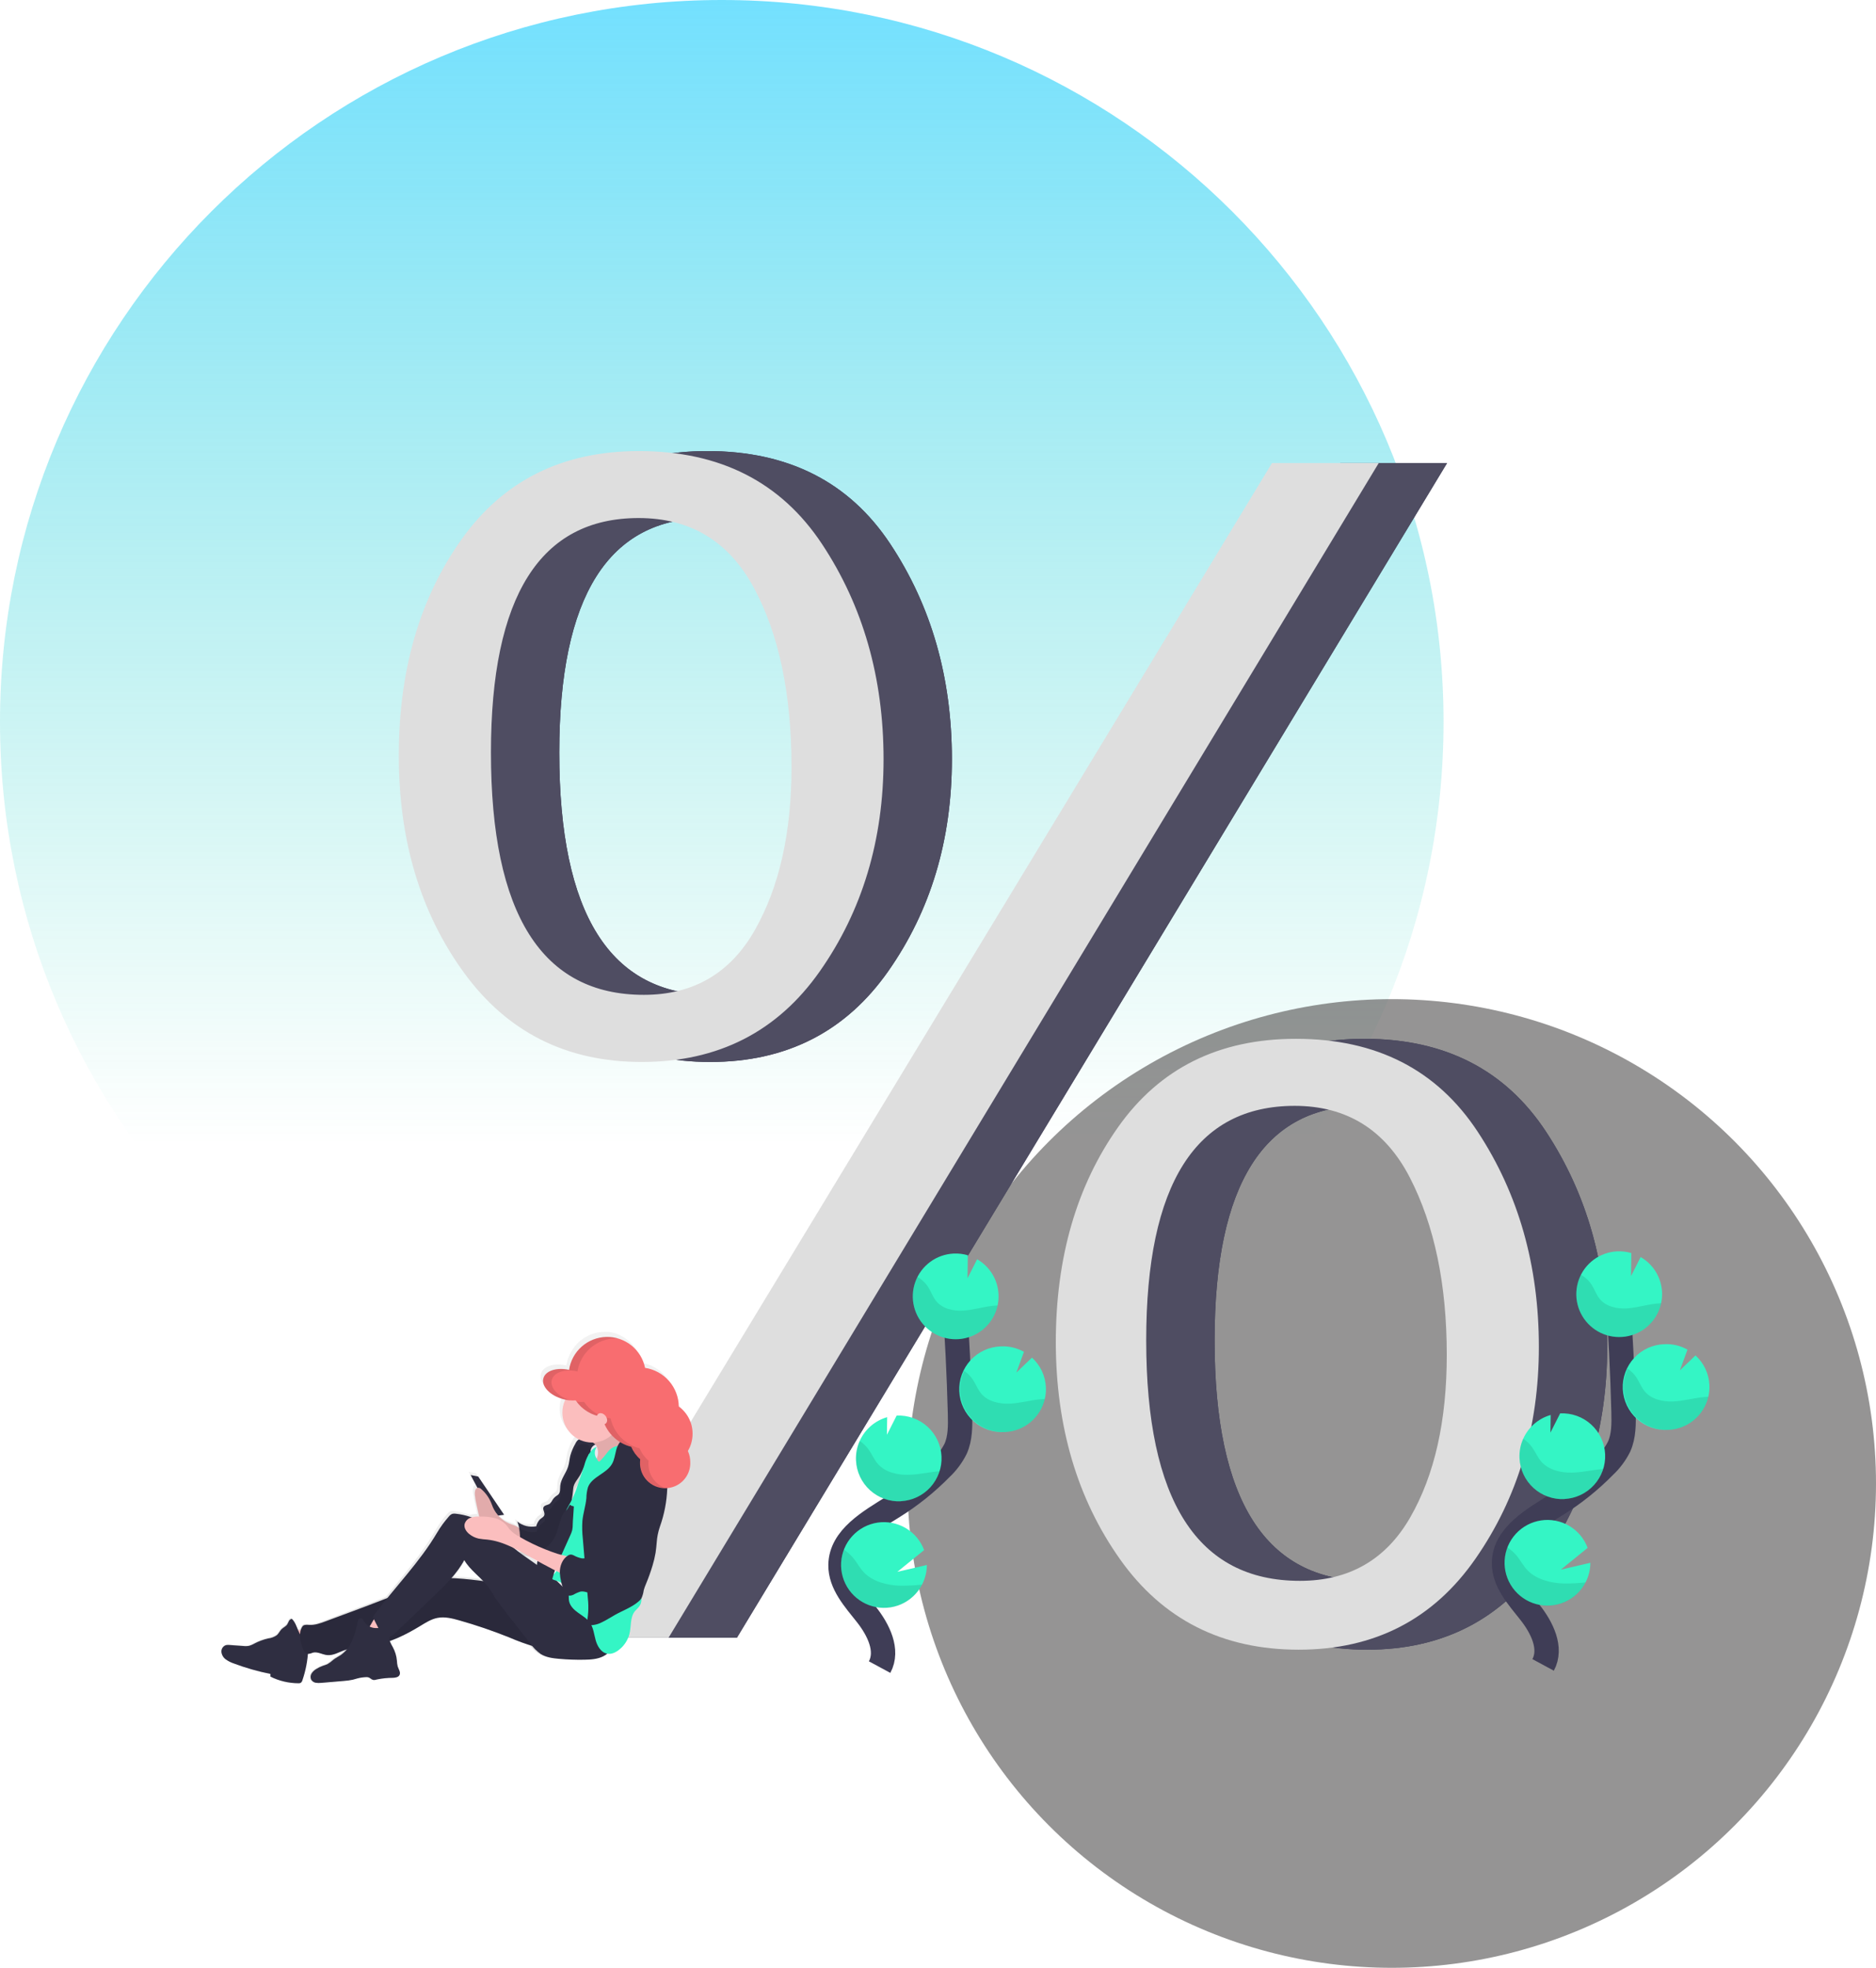 <svg width="308" height="323" viewBox="0 0 308 323" fill="none" xmlns="http://www.w3.org/2000/svg">
<path d="M237 118.5C237 183.946 183.946 237 118.5 237C53.054 237 0 183.946 0 118.5C0 53.054 53.054 0 118.5 0C183.946 0 237 53.054 237 118.5Z" fill="url(#paint0_linear_168_4)" fill-opacity="0.62"/>
<circle cx="228.5" cy="243.5" r="79.5" fill="#545353" fill-opacity="0.62"/>
<path d="M116.561 174.313C104.213 174.313 94.481 169.416 87.366 159.621C80.251 149.827 76.693 137.962 76.693 124.026C76.693 109.996 80.134 98.155 87.015 88.503C93.896 78.851 103.603 74.03 116.134 74.04C129.424 74.04 139.437 79.125 146.173 89.295C152.909 99.466 156.279 111.237 156.281 124.608C156.281 137.884 152.795 149.488 145.822 159.422C138.849 169.357 129.096 174.32 116.561 174.313ZM116.923 163.295C125.047 163.295 131.119 159.758 135.138 152.682C139.158 145.607 141.168 136.688 141.168 125.924C141.168 113.944 139.111 104.134 134.997 96.494C130.883 88.855 124.574 85.034 116.069 85.032C99.904 85.032 91.821 97.861 91.821 123.52C91.821 150.039 100.186 163.298 116.916 163.295H116.923ZM120.991 268.804H103.131L220.057 76.003H237.58L120.991 268.804ZM224.432 270.782C211.898 270.782 202.127 265.84 195.118 255.957C188.109 246.073 184.59 234.207 184.561 220.358C184.561 206.422 187.977 194.628 194.81 184.976C201.643 175.324 211.373 170.503 224.002 170.512C237.197 170.512 247.14 175.598 253.83 185.768C260.521 195.938 263.867 207.708 263.87 221.078C263.87 234.266 260.406 245.849 253.479 255.827C246.552 265.804 236.867 270.789 224.425 270.782H224.432ZM224.642 259.482C232.727 259.482 238.766 256.005 242.759 249.05C246.752 242.096 248.749 233.213 248.749 222.401C248.749 210.83 246.728 201.126 242.687 193.289C238.646 185.452 232.35 181.528 223.799 181.516C207.539 181.516 199.41 194.345 199.41 220.004C199.405 246.325 207.813 259.485 224.635 259.482H224.642Z" fill="#3F3D56"/>
<path d="M116.561 174.313C104.213 174.313 94.481 169.416 87.366 159.621C80.251 149.827 76.693 137.962 76.693 124.026C76.693 109.996 80.134 98.155 87.015 88.503C93.896 78.851 103.603 74.03 116.134 74.04C129.424 74.04 139.437 79.125 146.173 89.295C152.909 99.466 156.279 111.237 156.281 124.608C156.281 137.884 152.795 149.488 145.822 159.422C138.849 169.357 129.096 174.32 116.561 174.313ZM116.923 163.295C125.047 163.295 131.119 159.758 135.138 152.682C139.158 145.607 141.168 136.688 141.168 125.924C141.168 113.944 139.111 104.134 134.997 96.494C130.883 88.855 124.574 85.034 116.069 85.032C99.904 85.032 91.821 97.861 91.821 123.52C91.821 150.039 100.186 163.298 116.916 163.295H116.923ZM120.991 268.804H103.131L220.057 76.003H237.58L120.991 268.804ZM224.432 270.782C211.898 270.782 202.127 265.84 195.118 255.957C188.109 246.073 184.59 234.207 184.561 220.358C184.561 206.422 187.977 194.628 194.81 184.976C201.643 175.324 211.373 170.503 224.002 170.512C237.197 170.512 247.14 175.598 253.83 185.768C260.521 195.938 263.867 207.708 263.87 221.078C263.87 234.266 260.406 245.849 253.479 255.827C246.552 265.804 236.867 270.789 224.425 270.782H224.432ZM224.642 259.482C232.727 259.482 238.766 256.005 242.759 249.05C246.752 242.096 248.749 233.213 248.749 222.401C248.749 210.83 246.728 201.126 242.687 193.289C238.646 185.452 232.35 181.528 223.799 181.516C207.539 181.516 199.41 194.345 199.41 220.004C199.405 246.325 207.813 259.485 224.635 259.482H224.642Z" fill="#3F3D56"/>
<path opacity="0.15" d="M116.561 174.313C104.213 174.313 94.481 169.416 87.366 159.621C80.251 149.827 76.693 137.962 76.693 124.026C76.693 109.996 80.134 98.155 87.015 88.503C93.896 78.851 103.603 74.03 116.134 74.04C129.424 74.04 139.437 79.125 146.173 89.295C152.909 99.466 156.279 111.237 156.281 124.608C156.281 137.884 152.795 149.488 145.822 159.422C138.849 169.357 129.096 174.32 116.561 174.313ZM116.923 163.295C125.047 163.295 131.119 159.758 135.138 152.682C139.158 145.607 141.168 136.688 141.168 125.924C141.168 113.944 139.111 104.134 134.997 96.494C130.883 88.855 124.574 85.034 116.069 85.032C99.904 85.032 91.821 97.861 91.821 123.52C91.821 150.039 100.186 163.298 116.916 163.295H116.923ZM120.991 268.804H103.131L220.057 76.003H237.58L120.991 268.804ZM224.432 270.782C211.898 270.782 202.127 265.84 195.118 255.957C188.109 246.073 184.59 234.207 184.561 220.358C184.561 206.422 187.977 194.628 194.81 184.976C201.643 175.324 211.373 170.503 224.002 170.512C237.197 170.512 247.14 175.598 253.83 185.768C260.521 195.938 263.867 207.708 263.87 221.078C263.87 234.266 260.406 245.849 253.479 255.827C246.552 265.804 236.867 270.789 224.425 270.782H224.432ZM224.642 259.482C232.727 259.482 238.766 256.005 242.759 249.05C246.752 242.096 248.749 233.213 248.749 222.401C248.749 210.83 246.728 201.126 242.687 193.289C238.646 185.452 232.35 181.528 223.799 181.516C207.539 181.516 199.41 194.345 199.41 220.004C199.405 246.325 207.813 259.485 224.635 259.482H224.642Z" fill="#ABABAB"/>
<path d="M105.342 174.313C92.994 174.313 83.262 169.416 76.147 159.621C69.032 149.827 65.474 137.962 65.474 124.026C65.474 109.996 68.915 98.155 75.796 88.503C82.677 78.851 92.383 74.03 104.915 74.04C118.204 74.04 128.217 79.125 134.954 89.295C141.69 99.466 145.059 111.237 145.062 124.608C145.062 137.884 141.575 149.488 134.603 159.422C127.63 169.357 117.876 174.32 105.342 174.313ZM105.704 163.295C113.828 163.295 119.899 159.758 123.919 152.682C127.939 145.607 129.948 136.688 129.948 125.924C129.948 113.944 127.891 104.134 123.778 96.494C119.664 88.855 113.355 85.034 104.85 85.032C88.685 85.032 80.602 97.861 80.602 123.52C80.602 150.039 88.967 163.298 105.697 163.295H105.704ZM109.772 268.804H91.912L208.837 76.003H226.361L109.772 268.804ZM213.213 270.782C200.679 270.782 190.907 265.84 183.898 255.957C176.889 246.073 173.37 234.207 173.341 220.358C173.341 206.422 176.758 194.628 183.591 184.976C190.423 175.324 200.154 170.503 212.782 170.512C225.977 170.512 235.92 175.598 242.611 185.768C249.301 195.938 252.648 207.708 252.65 221.078C252.65 234.266 249.187 245.849 242.26 255.827C235.333 265.804 225.648 270.789 213.206 270.782H213.213ZM213.423 259.482C221.508 259.482 227.547 256.005 231.54 249.05C235.533 242.096 237.53 233.213 237.53 222.401C237.53 210.83 235.509 201.126 231.468 193.289C227.426 185.452 221.128 181.528 212.572 181.516C196.313 181.516 188.183 194.345 188.183 220.004C188.183 246.325 196.594 259.485 213.416 259.482H213.423Z" fill="#DEDEDE"/>
<path d="M144.414 273.642C145.905 270.88 144.211 267.495 142.264 265.029C140.317 262.563 137.943 260.003 137.994 256.861C138.066 252.352 142.858 249.687 146.679 247.293C149.522 245.519 152.143 243.414 154.489 241.023C155.472 240.102 156.284 239.015 156.889 237.812C157.682 236.048 157.656 234.041 157.613 232.11C157.446 225.669 157.128 219.237 156.657 212.815" stroke="#3F3D56" stroke-width="4" stroke-miterlimit="10"/>
<path d="M163.939 212.461C163.884 211.283 163.534 210.137 162.92 209.13C162.306 208.122 161.448 207.286 160.425 206.697L158.847 209.814L158.894 206.039C158.141 205.819 157.357 205.725 156.574 205.761C155.183 205.826 153.842 206.302 152.721 207.128C151.601 207.955 150.75 209.095 150.278 210.404C149.806 211.713 149.733 213.133 150.068 214.483C150.404 215.834 151.132 217.055 152.162 217.992C153.192 218.929 154.477 219.54 155.854 219.747C157.232 219.955 158.639 219.75 159.9 219.157C161.161 218.565 162.217 217.613 162.936 216.421C163.655 215.229 164.004 213.851 163.939 212.461Z" fill="#34F5C5"/>
<path d="M151.381 260.097C150.642 261.532 149.432 262.669 147.953 263.318C146.475 263.967 144.818 264.088 143.26 263.661C141.703 263.235 140.34 262.286 139.399 260.974C138.459 259.663 137.999 258.068 138.095 256.458C138.192 254.847 138.84 253.319 139.931 252.129C141.021 250.939 142.488 250.16 144.085 249.922C145.683 249.685 147.313 250.003 148.703 250.824C150.093 251.645 151.159 252.918 151.721 254.431L147.32 258.007L152.17 256.879C152.168 257.999 151.897 259.103 151.381 260.097Z" fill="#34F5C5"/>
<path d="M147.903 246.425C146.979 246.469 146.055 246.33 145.185 246.016C144.315 245.703 143.515 245.221 142.831 244.599C142.147 243.977 141.593 243.226 141.199 242.39C140.806 241.554 140.581 240.648 140.538 239.725C140.483 238.623 140.691 237.523 141.146 236.518C141.567 235.578 142.188 234.741 142.967 234.067C143.746 233.393 144.664 232.898 145.655 232.616L145.615 235.509L147.211 232.356C149.077 232.268 150.902 232.925 152.283 234.182C153.664 235.438 154.489 237.192 154.576 239.056C154.664 240.92 154.006 242.743 152.749 244.123C151.491 245.503 149.736 246.327 147.87 246.414L147.903 246.425Z" fill="#34F5C5"/>
<path d="M164.999 235.06C164.064 235.122 163.127 234.998 162.241 234.693C161.355 234.389 160.538 233.911 159.839 233.287C159.14 232.664 158.573 231.907 158.17 231.062C157.768 230.217 157.538 229.3 157.494 228.365C157.45 227.43 157.593 226.495 157.915 225.616C158.237 224.737 158.731 223.931 159.369 223.245C160.007 222.559 160.775 222.007 161.628 221.621C162.482 221.235 163.404 221.024 164.341 220.998C165.657 220.934 166.964 221.244 168.112 221.891L166.867 225.297L169.429 222.842C170.804 224.095 171.626 225.841 171.713 227.698C171.745 228.35 171.684 229.002 171.532 229.637C171.182 231.127 170.354 232.464 169.175 233.442C167.997 234.421 166.53 234.989 164.999 235.06Z" fill="#34F5C5"/>
<path opacity="0.1" d="M162.991 214.338C161.366 214.515 159.788 215.021 158.156 215.122C156.523 215.223 154.732 214.833 153.7 213.564C153.143 212.884 152.868 212.02 152.398 211.275C151.953 210.581 151.344 210.009 150.624 209.608C150.172 210.5 149.916 211.478 149.871 212.477C149.827 213.475 149.997 214.472 150.368 215.4C150.74 216.329 151.305 217.167 152.027 217.86C152.748 218.553 153.609 219.084 154.552 219.418C155.495 219.753 156.498 219.882 157.496 219.799C158.493 219.715 159.461 219.421 160.335 218.934C161.209 218.447 161.969 217.78 162.565 216.977C163.161 216.174 163.579 215.253 163.791 214.276C163.523 214.291 163.259 214.309 162.991 214.338Z" fill="black"/>
<path opacity="0.1" d="M164.999 235.06C163.786 235.116 162.578 234.857 161.494 234.308C160.41 233.76 159.487 232.942 158.813 231.932C158.139 230.922 157.737 229.755 157.648 228.544C157.558 227.334 157.783 226.121 158.3 225.023C158.858 225.4 159.339 225.882 159.715 226.44C160.218 227.196 160.522 228.071 161.112 228.765C162.198 230.056 164.084 230.475 165.781 230.399C167.478 230.324 169.121 229.839 170.815 229.676C171.05 229.655 171.289 229.64 171.539 229.633C171.189 231.126 170.361 232.463 169.181 233.443C168 234.423 166.532 234.991 164.999 235.06Z" fill="black"/>
<path opacity="0.1" d="M147.903 246.425C146.979 246.469 146.055 246.33 145.185 246.016C144.315 245.703 143.515 245.221 142.831 244.599C142.147 243.977 141.593 243.226 141.199 242.39C140.806 241.554 140.581 240.648 140.538 239.725C140.483 238.623 140.691 237.523 141.146 236.518C141.727 236.904 142.231 237.394 142.633 237.964C143.18 238.734 143.524 239.624 144.164 240.336C145.351 241.656 147.349 242.122 149.148 242.079C150.946 242.036 152.571 241.616 154.305 241.482C153.875 242.864 153.03 244.079 151.885 244.963C150.739 245.848 149.349 246.358 147.903 246.425Z" fill="black"/>
<path opacity="0.1" d="M151.381 260.097C150.561 261.706 149.154 262.939 147.45 263.541C145.746 264.142 143.876 264.066 142.227 263.329C140.577 262.591 139.275 261.248 138.588 259.578C137.902 257.908 137.885 256.038 138.54 254.355C139.12 254.736 139.641 255.2 140.085 255.733C140.755 256.55 141.197 257.476 141.971 258.235C143.419 259.645 145.735 260.227 147.805 260.282C148.999 260.291 150.193 260.23 151.381 260.097Z" fill="black"/>
<path d="M253.349 273.281C254.84 270.518 253.146 267.134 251.199 264.668C249.252 262.202 246.878 259.641 246.928 256.499C247.001 251.99 251.793 249.325 255.614 246.932C258.457 245.157 261.078 243.053 263.424 240.661C264.407 239.74 265.219 238.653 265.824 237.451C266.616 235.686 266.591 233.679 266.548 231.748C266.381 225.307 266.063 218.876 265.592 212.454" stroke="#3F3D56" stroke-width="4" stroke-miterlimit="10"/>
<path d="M272.874 212.099C272.819 210.921 272.469 209.775 271.855 208.768C271.241 207.761 270.383 206.924 269.36 206.335L267.782 209.452L267.829 205.677C267.076 205.458 266.292 205.364 265.509 205.399C264.118 205.464 262.777 205.94 261.656 206.767C260.535 207.593 259.685 208.733 259.213 210.042C258.741 211.351 258.668 212.771 259.003 214.122C259.338 215.473 260.067 216.694 261.097 217.631C262.127 218.568 263.412 219.178 264.789 219.386C266.166 219.593 267.574 219.388 268.835 218.796C270.095 218.204 271.152 217.252 271.871 216.06C272.59 214.868 272.939 213.489 272.874 212.099Z" fill="#34F5C5"/>
<path d="M260.315 259.735C259.577 261.17 258.366 262.307 256.888 262.956C255.409 263.605 253.753 263.726 252.195 263.3C250.638 262.873 249.275 261.924 248.334 260.613C247.394 259.301 246.933 257.706 247.03 256.096C247.127 254.485 247.775 252.957 248.865 251.767C249.956 250.577 251.423 249.798 253.02 249.561C254.617 249.323 256.248 249.642 257.638 250.462C259.028 251.283 260.094 252.557 260.656 254.069L256.255 257.645L261.104 256.517C261.102 257.638 260.832 258.741 260.315 259.735Z" fill="#34F5C5"/>
<path d="M256.838 246.064C255.914 246.107 254.99 245.968 254.12 245.655C253.25 245.341 252.45 244.86 251.766 244.238C251.082 243.615 250.528 242.865 250.134 242.028C249.741 241.192 249.516 240.287 249.473 239.363C249.418 238.261 249.626 237.162 250.081 236.156C250.501 235.216 251.123 234.38 251.902 233.706C252.681 233.031 253.599 232.536 254.59 232.254L254.55 235.147L256.146 231.994H256.164C257.088 231.951 258.012 232.09 258.882 232.403C259.752 232.717 260.552 233.198 261.236 233.82C261.92 234.443 262.474 235.193 262.868 236.029C263.261 236.866 263.486 237.771 263.529 238.694C263.573 239.618 263.433 240.54 263.12 241.41C262.806 242.279 262.324 243.078 261.702 243.761C261.079 244.445 260.327 244.999 259.49 245.392C258.653 245.785 257.747 246.01 256.823 246.053L256.838 246.064Z" fill="#34F5C5"/>
<path d="M273.934 234.699C272.999 234.761 272.061 234.636 271.175 234.332C270.289 234.027 269.473 233.549 268.774 232.926C268.075 232.302 267.508 231.546 267.105 230.7C266.702 229.855 266.472 228.938 266.429 228.003C266.385 227.068 266.528 226.134 266.85 225.255C267.172 224.375 267.666 223.569 268.304 222.883C268.941 222.197 269.71 221.645 270.563 221.26C271.417 220.874 272.339 220.662 273.276 220.636C274.592 220.572 275.899 220.882 277.047 221.53L275.802 224.936L278.364 222.481C279.739 223.733 280.561 225.48 280.648 227.337C280.68 227.988 280.619 228.641 280.467 229.275C280.116 230.766 279.289 232.102 278.11 233.081C276.931 234.06 275.465 234.628 273.934 234.699Z" fill="#34F5C5"/>
<path opacity="0.1" d="M271.926 213.976C270.301 214.153 268.723 214.659 267.09 214.761C265.458 214.862 263.667 214.471 262.635 213.202C262.078 212.522 261.803 211.658 261.332 210.913C260.888 210.22 260.279 209.647 259.559 209.246C259.107 210.138 258.85 211.116 258.806 212.115C258.762 213.114 258.931 214.11 259.303 215.039C259.675 215.967 260.24 216.805 260.962 217.498C261.683 218.191 262.544 218.722 263.487 219.057C264.43 219.391 265.433 219.521 266.431 219.437C267.428 219.354 268.396 219.059 269.27 218.572C270.144 218.086 270.904 217.419 271.5 216.616C272.096 215.812 272.514 214.892 272.725 213.914C272.458 213.929 272.193 213.947 271.926 213.976Z" fill="black"/>
<path opacity="0.1" d="M273.934 234.699C272.721 234.754 271.513 234.495 270.429 233.947C269.345 233.399 268.422 232.58 267.748 231.57C267.074 230.56 266.672 229.393 266.583 228.183C266.493 226.972 266.718 225.759 267.235 224.661C267.793 225.039 268.274 225.52 268.65 226.078C269.153 226.834 269.457 227.709 270.047 228.403C271.133 229.694 273.019 230.114 274.716 230.038C276.413 229.962 278.056 229.477 279.75 229.315C279.985 229.293 280.224 229.279 280.474 229.271C280.124 230.764 279.296 232.102 278.116 233.081C276.935 234.061 275.467 234.629 273.934 234.699Z" fill="black"/>
<path opacity="0.1" d="M256.838 246.064C255.914 246.107 254.99 245.968 254.12 245.655C253.25 245.341 252.45 244.86 251.766 244.238C251.082 243.615 250.528 242.865 250.134 242.028C249.741 241.192 249.516 240.286 249.473 239.363C249.418 238.261 249.626 237.162 250.081 236.156C250.661 236.543 251.166 237.033 251.568 237.602C252.115 238.373 252.459 239.262 253.099 239.974C254.286 241.294 256.284 241.761 258.083 241.717C259.827 241.681 261.506 241.255 263.24 241.121C262.81 242.502 261.965 243.717 260.82 244.602C259.674 245.486 258.284 245.997 256.838 246.064Z" fill="black"/>
<path opacity="0.1" d="M260.316 259.736C259.496 261.345 258.089 262.578 256.385 263.179C254.681 263.781 252.811 263.705 251.161 262.967C249.512 262.229 248.21 260.887 247.523 259.216C246.837 257.546 246.82 255.676 247.475 253.993C248.055 254.375 248.575 254.839 249.02 255.371C249.69 256.188 250.131 257.114 250.906 257.873C252.353 259.284 254.67 259.866 256.74 259.92C257.934 259.93 259.128 259.868 260.316 259.736Z" fill="black"/>
<path d="M113.083 234.695C113.09 233.819 112.891 232.952 112.503 232.166C112.115 231.38 111.547 230.696 110.847 230.168C110.76 226.852 108.393 224.144 105.349 223.724C105.114 222.598 104.586 221.553 103.819 220.695C103.052 219.837 102.071 219.196 100.977 218.836C100.711 218.751 100.439 218.687 100.163 218.644H100.084L99.942 218.626H99.823H99.704H99.548H99.454H99.197C96.092 218.626 93.508 220.998 92.976 224.126C90.967 223.663 89.125 224.263 88.796 225.532C88.71 225.869 88.729 226.223 88.85 226.549C89.19 227.532 90.297 228.472 91.799 228.939L91.995 228.997C92.093 229.025 92.19 229.047 92.288 229.069H92.353C91.801 230.245 91.723 231.588 92.134 232.821C92.546 234.053 93.416 235.08 94.564 235.69C94.519 235.714 94.476 235.742 94.434 235.773C94.249 235.943 94.101 236.15 94 236.38C93.637 237.016 93.355 237.696 93.16 238.402C93.015 239.005 92.99 239.638 92.798 240.235C92.469 241.32 91.622 242.271 91.524 243.424C91.481 243.938 91.564 244.541 91.199 244.892C91.108 244.97 91.011 245.042 90.909 245.105C90.653 245.281 90.436 245.507 90.272 245.771C90.165 245.989 90.022 246.187 89.849 246.357C89.519 246.606 88.977 246.581 88.814 246.964C88.651 247.347 89.071 247.799 88.973 248.219C88.893 248.559 88.52 248.714 88.249 248.942C87.945 249.271 87.733 249.674 87.634 250.11C87.093 250.214 86.536 250.198 86.002 250.062C85.469 249.927 84.972 249.675 84.547 249.325C84.692 249.698 84.799 250.084 84.865 250.479C84.434 250.02 83.725 249.886 83.2 249.647C82.524 249.337 81.919 248.889 81.427 248.331L82.375 248.201L78.177 241.837L76.939 241.584L78.05 243.713C77.96 243.757 77.88 243.821 77.817 243.9C77.754 243.978 77.71 244.071 77.689 244.169C77.629 244.405 77.614 244.65 77.645 244.892C77.704 245.463 77.799 246.029 77.931 246.588L78.253 248.085C78.28 248.225 78.315 248.364 78.358 248.501C77.938 248.486 77.519 248.533 77.113 248.642C76.281 248.334 75.414 248.129 74.533 248.031C74.339 247.997 74.14 248.007 73.95 248.06C73.735 248.159 73.548 248.311 73.407 248.501C72.683 249.337 72.041 250.24 71.489 251.198C69.234 255.118 66.223 258.539 63.404 262.082C61.457 262.874 59.495 263.626 57.53 264.371L53.307 265.98C52.463 266.302 51.588 266.631 50.69 266.573C50.285 266.548 49.792 266.486 49.565 266.83C49.453 267 49.367 267.185 49.308 267.38C49.159 267.38 49.011 267.416 48.873 267.423H48.848C48.58 266.758 48.349 266.045 47.835 265.561C47.731 265.577 47.633 265.618 47.55 265.681C47.467 265.744 47.4 265.827 47.357 265.922C47.255 266.11 47.194 266.316 47.078 266.49C46.85 266.823 46.456 266.985 46.173 267.267C45.891 267.55 45.714 267.991 45.41 268.265C44.984 268.575 44.485 268.768 43.962 268.826C43.179 269.01 42.423 269.297 41.715 269.679C41.453 269.84 41.174 269.968 40.882 270.063C40.562 270.124 40.233 270.135 39.909 270.095L37.672 269.932C37.473 269.906 37.271 269.915 37.075 269.958C36.845 270.042 36.649 270.2 36.518 270.408C36.387 270.615 36.328 270.86 36.351 271.104C36.378 271.346 36.455 271.58 36.577 271.792C36.698 272.003 36.861 272.188 37.057 272.333C37.445 272.618 37.875 272.841 38.331 272.995C40.274 273.747 42.278 274.334 44.32 274.749V275.201C45.736 275.913 47.299 276.285 48.884 276.286C49.001 276.295 49.118 276.274 49.224 276.224C49.371 276.114 49.472 275.955 49.51 275.776C49.985 274.358 50.285 272.887 50.404 271.397C50.684 271.379 50.957 271.309 51.211 271.191C51.982 270.981 52.746 271.509 53.538 271.596C54.515 271.701 55.424 271.133 56.347 270.782C56.481 270.732 56.614 270.688 56.748 270.645C56.485 270.985 56.174 271.286 55.826 271.538C55.442 271.813 55.011 272.015 54.635 272.301C54.322 272.586 53.987 272.846 53.632 273.078C53.383 273.195 53.125 273.294 52.861 273.375C52.48 273.514 52.115 273.697 51.776 273.921C51.472 274.1 51.214 274.347 51.023 274.644C50.927 274.782 50.868 274.943 50.851 275.111C50.835 275.278 50.862 275.448 50.929 275.602C50.997 275.756 51.102 275.891 51.237 275.993C51.371 276.095 51.529 276.161 51.696 276.184C51.998 276.238 52.307 276.247 52.612 276.21C53.821 276.119 55.026 276.007 56.231 275.899C56.741 275.865 57.248 275.792 57.747 275.682C58.011 275.617 58.272 275.53 58.536 275.461C58.987 275.342 59.449 275.273 59.915 275.255C60.05 275.244 60.186 275.258 60.317 275.295C60.599 275.385 60.798 275.656 61.084 275.729C61.27 275.747 61.457 275.721 61.631 275.653C62.513 275.461 63.413 275.366 64.316 275.367C64.71 275.345 65.174 275.27 65.358 274.904C65.583 274.452 65.206 273.946 65.058 273.458C64.982 273.148 64.941 272.83 64.935 272.511C64.866 271.723 64.639 270.957 64.269 270.258C64.072 269.932 63.906 269.588 63.773 269.231C65.502 268.574 67.157 267.735 68.71 266.729C69.6 266.175 70.519 265.579 71.525 265.376C72.698 265.141 73.907 265.452 75.061 265.785C77.811 266.58 80.516 267.523 83.164 268.609C84.431 269.126 85.698 269.676 86.993 270.055C87.372 270.566 87.83 271.013 88.35 271.379C89.219 271.939 90.279 272.102 91.3 272.182C92.679 272.307 94.063 272.359 95.448 272.337C96.504 272.319 97.594 272.247 98.538 271.766C98.769 271.647 98.986 271.504 99.186 271.339C99.91 271.469 100.652 271.082 101.22 270.587C101.972 269.948 102.514 269.097 102.776 268.146C103.109 266.841 102.852 265.319 103.656 264.252C103.869 263.966 104.148 263.735 104.358 263.445C104.616 263.058 104.743 262.598 104.72 262.133L104.756 262.079C104.938 261.659 105.059 261.216 105.118 260.762C105.213 260.408 105.334 260.061 105.48 259.725C105.888 258.716 106.243 257.686 106.544 256.64C106.753 255.946 106.917 255.24 107.036 254.525C107.123 253.954 107.173 253.379 107.22 252.804C107.278 251.904 107.454 251.015 107.742 250.161C108.456 248.121 108.86 245.985 108.939 243.825C108.939 243.782 108.939 243.742 108.939 243.699C109.99 243.584 110.96 243.081 111.66 242.289C112.359 241.498 112.738 240.474 112.721 239.418C112.722 238.781 112.589 238.152 112.331 237.57C112.83 236.694 113.09 235.703 113.083 234.695ZM92.617 259.54C92.679 259.761 92.751 259.981 92.824 260.202C92.491 259.873 92.161 259.533 91.825 259.208C91.959 259.247 92.093 259.291 92.223 259.338C92.362 259.393 92.495 259.46 92.621 259.54H92.617ZM90.996 258.455C89.02 256.742 86.733 255.411 84.71 253.755C85.795 254.301 86.881 254.934 87.967 255.541C89.231 256.264 90.51 256.956 91.803 257.617C91.591 257.938 91.321 258.218 91.007 258.441L90.996 258.455ZM91.839 254.138L91.933 254.04C91.933 254.283 91.933 254.51 91.933 254.717C91.756 254.659 91.571 254.601 91.401 254.536C91.558 254.408 91.705 254.271 91.843 254.124L91.839 254.138ZM74.442 258.781C75.256 257.861 75.964 256.853 76.552 255.776C77.334 257.147 78.608 258.134 79.694 259.28C77.949 259.034 76.201 258.842 74.446 258.766L74.442 258.781Z" fill="url(#paint1_linear_168_4)"/>
<path d="M77.265 242.111L78.514 242.365L82.766 248.642L80.888 248.895L77.265 242.111Z" fill="#2F2E41"/>
<path d="M47.028 267.589C47.364 268.702 47.779 269.789 48.269 270.844C49.678 270.549 51.064 270.154 52.416 269.661C52.155 269.254 51.867 268.864 51.555 268.493C51.223 268.124 50.825 267.819 50.383 267.593C49.952 267.405 49.42 267.546 48.96 267.571C48.316 267.595 47.672 267.601 47.028 267.589Z" fill="#FBBEBE"/>
<path d="M50.39 269.267C49.688 269.046 49.257 268.338 48.971 267.654C48.685 266.971 48.453 266.226 47.911 265.723C47.807 265.74 47.71 265.781 47.626 265.844C47.543 265.907 47.477 265.99 47.433 266.085C47.328 266.266 47.267 266.472 47.147 266.646C46.923 266.971 46.525 267.13 46.239 267.408C45.953 267.687 45.775 268.11 45.468 268.388C45.041 268.695 44.542 268.887 44.02 268.945C43.231 269.124 42.469 269.406 41.755 269.784C41.49 269.937 41.208 270.059 40.915 270.146C40.592 270.207 40.261 270.218 39.934 270.178L37.679 270.016C37.479 269.991 37.276 270 37.079 270.045C36.849 270.124 36.653 270.279 36.522 270.484C36.39 270.688 36.332 270.931 36.355 271.173C36.385 271.414 36.465 271.646 36.589 271.854C36.714 272.063 36.88 272.243 37.079 272.384C37.471 272.664 37.903 272.883 38.36 273.035C40.324 273.773 42.346 274.35 44.404 274.76V275.204C45.834 275.912 47.408 276.283 49.004 276.289C49.128 276.3 49.252 276.279 49.365 276.228C49.512 276.12 49.615 275.964 49.655 275.787C50.196 274.207 50.512 272.558 50.592 270.891C50.634 270.469 50.602 270.043 50.498 269.632C50.375 269.227 50.795 269.397 50.404 269.238" fill="#2F2E41"/>
<path d="M93.616 260.777C86.932 261.182 80.331 259.222 73.635 259.012C72.804 258.962 71.97 259.015 71.153 259.171C70.3 259.4 69.475 259.72 68.692 260.126C65.105 261.793 61.392 263.174 57.682 264.556L53.426 266.139C52.572 266.454 51.693 266.776 50.784 266.721C50.379 266.696 49.883 266.635 49.651 266.975C48.96 267.998 49.289 269.506 49.745 270.656C49.894 271.017 50.144 271.433 50.542 271.476C50.823 271.457 51.099 271.387 51.356 271.27C52.13 271.064 52.905 271.585 53.701 271.668C54.689 271.773 55.605 271.212 56.535 270.869C58.077 270.301 59.763 270.319 61.385 270.048C64.106 269.596 66.625 268.334 68.985 266.895C69.882 266.349 70.794 265.763 71.822 265.564C73.005 265.333 74.225 265.637 75.387 265.966C78.156 266.749 80.883 267.677 83.555 268.746C84.946 269.35 86.372 269.869 87.826 270.301C90.994 271.135 94.345 270.94 97.395 269.744C98.48 269.321 99.624 268.576 99.685 267.423C99.722 266.765 99.211 266.186 98.871 265.615C98.65 265.253 98.433 264.892 98.194 264.548C97.043 262.871 95.647 260.654 93.616 260.777Z" fill="#2F2E41"/>
<path opacity="0.1" d="M93.616 260.777C86.932 261.182 80.331 259.222 73.635 259.012C72.804 258.962 71.97 259.015 71.153 259.171C70.3 259.4 69.475 259.72 68.692 260.126C65.105 261.793 61.392 263.174 57.682 264.556L53.426 266.139C52.572 266.454 51.693 266.776 50.784 266.721C50.379 266.696 49.883 266.635 49.651 266.975C48.96 267.998 49.289 269.506 49.745 270.656C49.894 271.017 50.144 271.433 50.542 271.476C50.823 271.457 51.099 271.387 51.356 271.27C52.13 271.064 52.905 271.585 53.701 271.668C54.689 271.773 55.605 271.212 56.535 270.869C58.077 270.301 59.763 270.319 61.385 270.048C64.106 269.596 66.625 268.334 68.985 266.895C69.882 266.349 70.794 265.763 71.822 265.564C73.005 265.333 74.225 265.637 75.387 265.966C78.156 266.749 80.883 267.677 83.555 268.746C84.946 269.35 86.372 269.869 87.826 270.301C90.994 271.135 94.345 270.94 97.395 269.744C98.48 269.321 99.624 268.576 99.685 267.423C99.722 266.765 99.211 266.186 98.871 265.615C98.65 265.253 98.433 264.892 98.194 264.548C97.043 262.871 95.647 260.654 93.616 260.777Z" fill="black"/>
<path d="M59.857 267.915C60.904 268.269 61.959 268.597 63.02 268.898C63.617 267.918 64.732 267.239 64.986 266.121C65 266.073 65 266.021 64.986 265.973C64.958 265.925 64.916 265.888 64.866 265.865C64.103 265.444 63.257 265.197 62.387 265.141C61.699 265.098 61.388 265.814 61.077 266.316C60.968 266.519 60.136 268.009 59.857 267.915Z" fill="#FBBEBE"/>
<path d="M61.33 267.199C61.018 267.147 60.719 267.03 60.455 266.857C60.19 266.683 59.964 266.456 59.792 266.19C59.644 265.933 59.488 265.586 59.191 265.604C58.895 265.622 58.793 265.948 58.732 266.219C58.531 267.232 58.242 268.225 57.867 269.188C57.489 270.153 56.848 270.993 56.017 271.614C55.63 271.881 55.2 272.084 54.819 272.366C54.503 272.648 54.164 272.904 53.806 273.132C53.554 273.248 53.294 273.344 53.028 273.422C52.638 273.558 52.265 273.739 51.917 273.961C51.612 274.139 51.353 274.387 51.161 274.684C51.068 274.834 51.014 275.005 51.002 275.182C50.991 275.358 51.023 275.535 51.095 275.696C51.173 275.827 51.278 275.94 51.403 276.028C51.528 276.116 51.669 276.177 51.819 276.206C52.124 276.257 52.435 276.264 52.742 276.228C53.962 276.137 55.178 276.029 56.394 275.92C56.909 275.889 57.42 275.818 57.925 275.711C58.193 275.646 58.453 275.559 58.717 275.49C59.173 275.374 59.64 275.306 60.111 275.288C60.247 275.277 60.384 275.291 60.516 275.327C60.798 275.418 60.997 275.689 61.287 275.754C61.473 275.773 61.662 275.749 61.837 275.682C62.727 275.494 63.634 275.399 64.544 275.4C64.942 275.378 65.413 275.302 65.594 274.944C65.822 274.499 65.445 274 65.293 273.523C65.218 273.217 65.176 272.905 65.166 272.59C65.098 271.813 64.87 271.059 64.497 270.374C64.186 269.802 63.773 269.173 63.979 268.566C64.09 268.376 64.161 268.165 64.186 267.947C64.135 266.967 61.88 267.329 61.33 267.199Z" fill="#2F2E41"/>
<path d="M83.595 250.067C82.411 249.544 81.462 248.603 80.931 247.423C80.823 247.17 80.729 246.906 80.624 246.649C80.271 245.801 79.726 245.046 79.031 244.444C78.957 244.362 78.866 244.297 78.764 244.254C78.662 244.211 78.552 244.191 78.441 244.194C78.334 244.226 78.238 244.286 78.162 244.367C78.085 244.448 78.032 244.548 78.007 244.657C77.945 244.893 77.929 245.138 77.96 245.38C78.022 245.941 78.118 246.498 78.25 247.047L78.575 248.523C78.616 248.749 78.684 248.97 78.778 249.181C78.917 249.428 79.101 249.648 79.321 249.828C79.618 250.103 79.918 250.367 80.222 250.623C80.389 250.775 80.573 250.908 80.769 251.021C81.09 251.173 81.433 251.273 81.785 251.318C83.114 251.564 84.464 251.918 85.582 252.764C85.582 252.764 85.582 251.777 85.556 251.679C85.543 251.393 85.445 251.118 85.274 250.887C84.854 250.435 84.131 250.302 83.595 250.067Z" fill="#FBBEBE"/>
<path opacity="0.1" d="M83.595 250.067C82.411 249.544 81.462 248.603 80.931 247.423C80.823 247.17 80.729 246.906 80.624 246.649C80.271 245.801 79.726 245.046 79.031 244.444C78.957 244.362 78.866 244.297 78.764 244.254C78.662 244.211 78.552 244.191 78.441 244.194C78.334 244.226 78.238 244.286 78.162 244.367C78.085 244.448 78.032 244.548 78.007 244.657C77.945 244.893 77.929 245.138 77.96 245.38C78.022 245.941 78.118 246.498 78.25 247.047L78.575 248.523C78.616 248.749 78.684 248.97 78.778 249.181C78.917 249.428 79.101 249.648 79.321 249.828C79.618 250.103 79.918 250.367 80.222 250.623C80.389 250.775 80.573 250.908 80.769 251.021C81.09 251.173 81.433 251.273 81.785 251.318C83.114 251.564 84.464 251.918 85.582 252.764C85.582 252.764 85.582 251.777 85.556 251.679C85.543 251.393 85.445 251.118 85.274 250.887C84.854 250.435 84.131 250.302 83.595 250.067Z" fill="black"/>
<path d="M97.203 238.785C98.1 238.785 98.828 238.053 98.828 237.15C98.828 236.248 98.1 235.516 97.203 235.516C96.305 235.516 95.578 236.248 95.578 237.15C95.578 238.053 96.305 238.785 97.203 238.785Z" fill="#2F2E41"/>
<path d="M96.197 236.163C95.76 236.064 95.303 236.13 94.912 236.348C94.724 236.514 94.575 236.718 94.474 236.948C94.108 237.572 93.824 238.241 93.627 238.937C93.482 239.533 93.457 240.155 93.265 240.745C92.932 241.829 92.078 242.751 91.98 243.883C91.937 244.389 92.02 244.986 91.651 245.33C91.559 245.406 91.461 245.475 91.358 245.536C91.101 245.708 90.883 245.932 90.717 246.194C90.607 246.429 90.453 246.641 90.265 246.819C89.932 247.065 89.385 247.04 89.223 247.42C89.06 247.799 89.48 248.24 89.382 248.653C89.302 248.989 88.926 249.144 88.658 249.376C88.353 249.699 88.139 250.097 88.039 250.529C87.496 250.632 86.936 250.615 86.4 250.481C85.863 250.347 85.362 250.098 84.93 249.752C85.383 250.869 85.394 252.102 85.412 253.306C85.464 253.692 85.361 254.082 85.126 254.391C86.421 254.42 87.681 254.753 88.944 255.053C89.484 255.234 90.069 255.234 90.609 255.053C90.897 254.897 91.156 254.692 91.372 254.445C92.06 253.748 92.78 252.999 92.947 252.026C92.991 251.479 93 250.93 92.976 250.381C93.042 249.704 93.182 249.036 93.392 248.389C93.755 247.045 93.998 245.672 94.116 244.285C94.192 243.428 94.93 242.741 95.321 241.974C96.045 240.528 96.805 239.027 96.863 237.407C96.913 236.879 96.732 236.232 96.197 236.163Z" fill="#2F2E41"/>
<path opacity="0.1" d="M96.266 237.045C95.83 236.946 95.372 237.012 94.981 237.23C94.794 237.396 94.644 237.6 94.544 237.83C94.178 238.454 93.893 239.123 93.697 239.819C93.552 240.415 93.527 241.037 93.335 241.627C93.002 242.711 92.148 243.633 92.05 244.765C92.007 245.271 92.09 245.868 91.721 246.212C91.629 246.288 91.531 246.357 91.427 246.418C91.17 246.59 90.952 246.814 90.787 247.076C90.676 247.311 90.523 247.523 90.335 247.701C90.002 247.947 89.455 247.922 89.292 248.302C89.129 248.681 89.549 249.122 89.451 249.535C89.372 249.871 88.996 250.026 88.728 250.258C88.423 250.581 88.209 250.979 88.109 251.411C87.565 251.514 87.006 251.497 86.469 251.363C85.933 251.229 85.431 250.98 85 250.634C85.452 251.751 85.463 252.984 85.481 254.188C85.534 254.573 85.431 254.964 85.195 255.273C86.491 255.302 87.751 255.635 89.014 255.935C89.554 256.116 90.138 256.116 90.678 255.935C90.967 255.779 91.226 255.574 91.442 255.327C92.13 254.629 92.85 253.881 93.016 252.908C93.06 252.361 93.07 251.812 93.045 251.263C93.112 250.586 93.251 249.918 93.462 249.271C93.825 247.927 94.067 246.553 94.185 245.167C94.261 244.31 95 243.623 95.39 242.856C96.114 241.41 96.874 239.909 96.932 238.289C96.983 237.761 96.802 237.114 96.266 237.045Z" fill="black"/>
<path d="M94.677 262.183C93.283 261.522 92.266 260.289 91.141 259.233C88.991 257.215 86.364 255.791 84.105 253.899C82.611 252.648 81.272 251.191 79.625 250.142C78.177 249.219 76.534 248.644 74.826 248.461C74.631 248.427 74.43 248.437 74.24 248.49C74.024 248.586 73.836 248.736 73.693 248.924C72.963 249.745 72.315 250.635 71.757 251.582C68.894 256.434 64.83 260.517 61.461 265.033C61.352 265.139 61.288 265.282 61.281 265.434C61.274 265.585 61.324 265.734 61.421 265.85L62.105 267.192C62.488 267.94 63.104 268.815 63.914 268.667C64.286 268.56 64.619 268.348 64.873 268.056L67.95 265.116L71.174 262.035C73.063 260.227 74.985 258.383 76.219 256.076C77.182 257.743 78.89 258.835 80.063 260.365C80.508 260.943 80.87 261.583 81.268 262.198C81.908 263.185 82.632 264.111 83.356 265.033L87.058 269.752C87.525 270.424 88.105 271.011 88.77 271.487C89.646 272.041 90.714 272.189 91.745 272.279C93.135 272.406 94.53 272.456 95.925 272.431C96.989 272.413 98.097 272.344 99.038 271.871C99.979 271.397 100.778 270.424 100.728 269.365C100.67 268.81 100.488 268.274 100.196 267.799C98.889 265.376 97.159 263.351 94.677 262.183Z" fill="#2F2E41"/>
<path d="M98.202 239.537C98.891 239.537 99.45 238.975 99.45 238.282C99.45 237.589 98.891 237.027 98.202 237.027C97.512 237.027 96.953 237.589 96.953 238.282C96.953 238.975 97.512 239.537 98.202 239.537Z" fill="#E8E8F0"/>
<path d="M97.927 237.338C98.209 237.9 98.258 238.549 98.064 239.146C97.871 239.734 97.601 240.293 97.261 240.81C96.968 241.343 96.617 241.843 96.215 242.3C98.144 242.394 100.015 241.638 101.716 240.719C103.087 239.996 104.455 239.074 105.186 237.696C104.969 237.748 104.743 237.754 104.523 237.714C104.303 237.673 104.094 237.587 103.909 237.461C103.541 237.205 103.211 236.898 102.928 236.55L101.962 235.465C101.734 235.227 101.533 234.964 101.365 234.681C101.153 234.296 101.064 233.856 101.108 233.419C100.723 233.821 100.293 234.178 99.827 234.482C99.135 234.934 98.379 235.259 97.68 235.704C97.434 235.863 96.888 236.12 97.029 236.427C97.17 236.735 97.731 236.991 97.927 237.338Z" fill="#FBBEBE"/>
<path opacity="0.1" d="M97.927 237.338C98.209 237.9 98.258 238.549 98.064 239.146C97.871 239.734 97.601 240.293 97.261 240.81C96.968 241.343 96.617 241.843 96.215 242.3C98.144 242.394 100.015 241.638 101.716 240.719C103.087 239.996 104.455 239.074 105.186 237.696C104.969 237.748 104.743 237.754 104.523 237.714C104.303 237.673 104.094 237.587 103.909 237.461C103.541 237.205 103.211 236.898 102.928 236.55L101.962 235.465C101.734 235.227 101.533 234.964 101.365 234.681C101.153 234.296 101.064 233.856 101.108 233.419C100.723 233.821 100.293 234.178 99.827 234.482C99.135 234.934 98.379 235.259 97.68 235.704C97.434 235.863 96.888 236.12 97.029 236.427C97.17 236.735 97.731 236.991 97.927 237.338Z" fill="black"/>
<path d="M97.952 237.526C97.757 237.802 97.652 238.131 97.652 238.468C97.652 238.806 97.757 239.135 97.952 239.41C98.006 239.479 98.213 239.909 98.314 239.913C98.399 239.906 98.478 239.866 98.535 239.801C98.972 239.344 99.38 238.861 99.758 238.355C100.139 237.841 100.691 237.48 101.314 237.335C102.07 237.215 102.798 237.617 103.46 238C103.745 238.141 103.993 238.347 104.184 238.6C104.324 238.852 104.406 239.131 104.426 239.418C104.617 241.142 104.689 242.876 104.644 244.61C104.679 245.86 104.596 247.111 104.398 248.345C104.274 248.982 104.09 249.604 104.003 250.247C103.94 250.814 103.914 251.384 103.927 251.954V254.341C103.911 254.778 103.943 255.215 104.021 255.646C104.171 256.159 104.346 256.665 104.546 257.161C104.722 257.751 104.843 258.356 104.908 258.969L105.234 261.439C105.338 262.22 105.414 263.069 104.94 263.695C104.73 263.981 104.448 264.205 104.217 264.487C103.402 265.521 103.674 267.022 103.312 268.305C103.044 269.247 102.496 270.086 101.741 270.71C101.166 271.198 100.42 271.585 99.675 271.433C98.672 271.245 98.068 270.2 97.793 269.213C97.518 268.226 97.431 267.148 96.826 266.32C96.341 265.637 95.592 265.21 94.915 264.722C94.239 264.234 93.573 263.608 93.424 262.784C93.359 262.422 93.399 262.061 93.363 261.699C93.309 261.238 93.132 260.8 92.851 260.431C92.569 260.062 92.194 259.776 91.763 259.602C91.249 259.403 90.612 259.331 90.316 258.879C91.052 258.416 91.589 257.695 91.821 256.857C92.046 256.032 92.167 255.181 92.183 254.326L92.357 251.455C92.433 250.171 92.469 248.899 93.034 247.745C93.287 247.232 93.602 246.747 93.862 246.237C94.211 245.522 94.509 244.782 94.753 244.024C95.162 242.849 95.574 241.67 95.94 240.481C96.086 239.905 96.305 239.349 96.591 238.828C96.928 238.286 97.373 237.635 97.952 237.526Z" fill="#34F5C5"/>
<path d="M88.081 266.359L88.841 266.385L89.004 265.238C89.025 265.009 89.079 264.784 89.163 264.569C89.289 264.343 89.436 264.129 89.601 263.929C90.35 262.873 90.296 261.47 90.48 260.187C90.726 258.476 91.443 256.871 92.152 255.294L93.629 252.008C93.76 251.737 93.866 251.455 93.944 251.165C94.008 250.845 94.038 250.519 94.034 250.192C94.034 249.686 94.201 247.838 94.211 247.329C94.211 247.141 93.799 247.245 93.712 247.079C93.527 246.717 93.274 247.701 92.927 247.918C92.599 248.168 92.361 248.517 92.246 248.912C91.928 249.74 91.732 250.612 91.436 251.443C91.175 252.295 90.7 253.066 90.057 253.682C89.756 253.949 89.405 254.159 89.119 254.441C88.2 255.349 88.113 256.781 88.081 258.057C88.059 258.849 87.911 266.359 88.081 266.359Z" fill="#2F2E41"/>
<path d="M102.519 236.156C101.795 236.445 101.376 237.241 101.169 238.015C100.963 238.788 100.876 239.606 100.478 240.293C99.552 241.905 97.188 242.375 96.533 244.118C96.366 244.707 96.278 245.315 96.269 245.926C96.153 247.174 95.741 248.381 95.618 249.629C95.554 250.599 95.577 251.573 95.686 252.54L96.515 262.386C96.676 263.836 96.591 265.303 96.265 266.725C97.115 266.847 97.982 266.705 98.748 266.316C99.526 265.955 100.236 265.478 100.981 265.065C102.266 264.342 103.685 263.854 104.806 262.896C105.01 262.737 105.185 262.545 105.324 262.328C105.504 261.914 105.626 261.477 105.686 261.03C105.781 260.682 105.902 260.341 106.048 260.01C106.463 259.018 106.826 258.004 107.134 256.973C107.344 256.289 107.51 255.592 107.629 254.887C107.72 254.326 107.767 253.758 107.818 253.194C107.875 252.307 108.052 251.431 108.342 250.591C109.06 248.585 109.467 246.482 109.547 244.353C109.572 244.046 109.552 243.736 109.486 243.435C109.361 243.069 109.193 242.72 108.987 242.393C108.643 241.746 108.436 241.034 108.111 240.379C107.387 238.897 106.088 237.772 104.73 236.829C104.036 236.369 103.272 235.87 102.519 236.156Z" fill="#2F2E41"/>
<path d="M85.242 252.222C84.654 251.915 84.122 251.511 83.667 251.028C83.461 250.786 83.305 250.515 83.081 250.276C82.549 249.71 81.86 249.317 81.101 249.148C80.348 248.982 79.578 248.908 78.807 248.927C78.292 248.892 77.775 248.955 77.283 249.112C77.036 249.193 76.814 249.334 76.637 249.524C76.46 249.714 76.333 249.945 76.27 250.197C76.158 250.811 76.559 251.408 77.041 251.799C77.488 252.164 78.015 252.42 78.579 252.547C79.039 252.627 79.503 252.681 79.969 252.71C82.705 252.995 85.147 254.482 87.543 255.838C89.65 257.026 91.797 258.138 93.985 259.175C94.072 258.521 94.108 257.861 94.094 257.201C94.094 256.709 94.058 255.957 93.591 255.668C93.048 255.328 92.143 255.252 91.543 255.049C90.132 254.589 88.755 254.034 87.42 253.386C86.664 253.021 85.94 252.634 85.242 252.222Z" fill="#FBBEBE"/>
<path d="M97.203 236.778C99.895 236.778 102.078 234.584 102.078 231.878C102.078 229.172 99.895 226.979 97.203 226.979C94.51 226.979 92.328 229.172 92.328 231.878C92.328 234.584 94.51 236.778 97.203 236.778Z" fill="#FBBEBE"/>
<path d="M103.913 241.71C103.525 242.255 103.207 242.847 102.968 243.471C102.364 244.711 101.419 245.774 100.948 247.087C100.449 248.45 100.467 250.074 99.501 251.148C99.307 251.311 99.16 251.523 99.077 251.762C99.072 251.912 99.055 252.06 99.027 252.207C98.889 252.598 98.249 252.616 98.129 253.013C98.097 253.129 98.129 253.256 98.071 253.375C97.974 253.632 97.637 253.668 97.409 253.823C96.935 254.145 97.047 254.89 96.685 255.353C96.538 255.525 96.348 255.655 96.135 255.73C95.921 255.805 95.692 255.822 95.469 255.78C95.025 255.686 94.599 255.527 94.203 255.306C94.063 255.228 93.909 255.18 93.75 255.165C93.561 255.169 93.378 255.231 93.225 255.342C92.324 255.913 91.901 257.049 91.908 258.119C91.972 259.19 92.225 260.24 92.657 261.222C92.708 261.391 92.793 261.549 92.907 261.684C93.204 261.999 93.725 261.948 94.123 261.771C94.496 261.551 94.893 261.373 95.306 261.243C96.059 261.106 96.797 261.627 97.561 261.583C98.12 261.498 98.646 261.266 99.085 260.911C99.86 260.44 100.554 259.848 101.14 259.157C101.473 258.719 101.719 258.22 102.013 257.754C102.387 257.181 102.798 256.633 103.243 256.112L106.055 252.674C106.337 252.348 106.59 251.998 106.811 251.629C107.065 251.129 107.263 250.602 107.401 250.059C107.703 249.153 107.898 248.215 107.984 247.264C107.998 246.477 107.929 245.69 107.778 244.917C107.683 244.149 107.48 243.398 107.173 242.686C106.547 241.421 105.06 240.372 103.913 241.71Z" fill="#2F2E41"/>
<path d="M113.706 235.328C113.71 234.459 113.507 233.602 113.114 232.827C112.722 232.052 112.15 231.381 111.447 230.87C111.426 229.327 110.857 227.843 109.843 226.681C108.828 225.518 107.433 224.754 105.907 224.524C105.612 223.063 104.81 221.753 103.643 220.825C102.476 219.897 101.019 219.41 99.528 219.45C98.037 219.49 96.608 220.055 95.492 221.044C94.377 222.034 93.647 223.385 93.432 224.86C91.405 224.404 89.552 224.997 89.215 226.245C88.853 227.55 90.301 229.076 92.444 229.655C93.115 229.844 93.814 229.914 94.51 229.861C95.008 230.592 95.654 231.211 96.406 231.678C97.157 232.145 97.998 232.449 98.875 232.573C99.132 233.752 99.714 234.836 100.555 235.703C101.396 236.57 102.462 237.185 103.634 237.479C103.958 238.262 104.461 238.958 105.103 239.512C105.103 239.664 105.078 239.819 105.078 239.978C105.055 240.534 105.144 241.089 105.341 241.609C105.538 242.13 105.838 242.605 106.223 243.006C106.609 243.408 107.071 243.728 107.584 243.946C108.096 244.164 108.647 244.277 109.204 244.277C109.76 244.277 110.312 244.164 110.824 243.946C111.336 243.728 111.799 243.408 112.184 243.006C112.569 242.605 112.87 242.13 113.066 241.609C113.263 241.089 113.353 240.534 113.329 239.978C113.33 239.354 113.195 238.737 112.935 238.17C113.444 237.31 113.71 236.328 113.706 235.328Z" fill="#F86D70"/>
<path opacity="0.1" d="M90.591 226.494C90.927 225.247 92.762 224.654 94.807 225.109C95.045 223.612 95.805 222.246 96.952 221.254C98.1 220.261 99.561 219.706 101.079 219.685C101.22 219.685 101.361 219.685 101.499 219.685C100.912 219.507 100.302 219.417 99.689 219.418C98.171 219.438 96.71 219.994 95.562 220.986C94.415 221.979 93.655 223.344 93.417 224.842C91.39 224.386 89.537 224.979 89.201 226.227C88.839 227.532 90.287 229.058 92.429 229.637C92.828 229.747 93.236 229.817 93.649 229.846C91.615 229.253 90.247 227.771 90.591 226.494Z" fill="black"/>
<path opacity="0.1" d="M106.453 240.231C106.453 240.072 106.453 239.917 106.478 239.761C105.836 239.209 105.333 238.514 105.009 237.733C103.838 237.436 102.773 236.819 101.932 235.952C101.092 235.085 100.51 234.001 100.25 232.822C99.373 232.7 98.532 232.395 97.78 231.928C97.029 231.461 96.383 230.842 95.885 230.11C95.48 230.142 95.072 230.131 94.669 230.078C95.17 230.751 95.799 231.319 96.521 231.747C97.243 232.176 98.043 232.456 98.875 232.573C99.132 233.752 99.714 234.836 100.555 235.703C101.396 236.57 102.462 237.185 103.634 237.479C103.958 238.262 104.461 238.958 105.103 239.512C105.103 239.663 105.078 239.819 105.078 239.978C105.059 241.087 105.481 242.157 106.25 242.957C107.018 243.756 108.073 244.219 109.182 244.245C108.372 243.933 107.677 243.381 107.19 242.664C106.702 241.947 106.445 241.098 106.453 240.231Z" fill="black"/>
<path d="M99.433 233.674C99.764 233.422 99.761 232.862 99.426 232.421C99.091 231.981 98.551 231.827 98.22 232.078C97.889 232.33 97.892 232.89 98.227 233.331C98.562 233.771 99.102 233.925 99.433 233.674Z" fill="#FBBEBE"/>
<defs>
<linearGradient id="paint0_linear_168_4" x1="118.5" y1="0" x2="118.5" y2="237" gradientUnits="userSpaceOnUse">
<stop stop-color="#1DCDFE"/>
<stop offset="0.793" stop-color="#21D0B2" stop-opacity="0"/>
</linearGradient>
<linearGradient id="paint1_linear_168_4" x1="74.721" y1="276.289" x2="74.721" y2="218.565" gradientUnits="userSpaceOnUse">
<stop stop-color="#808080" stop-opacity="0.25"/>
<stop offset="0.54" stop-color="#808080" stop-opacity="0.12"/>
<stop offset="1" stop-color="#808080" stop-opacity="0.1"/>
</linearGradient>
</defs>
</svg>
